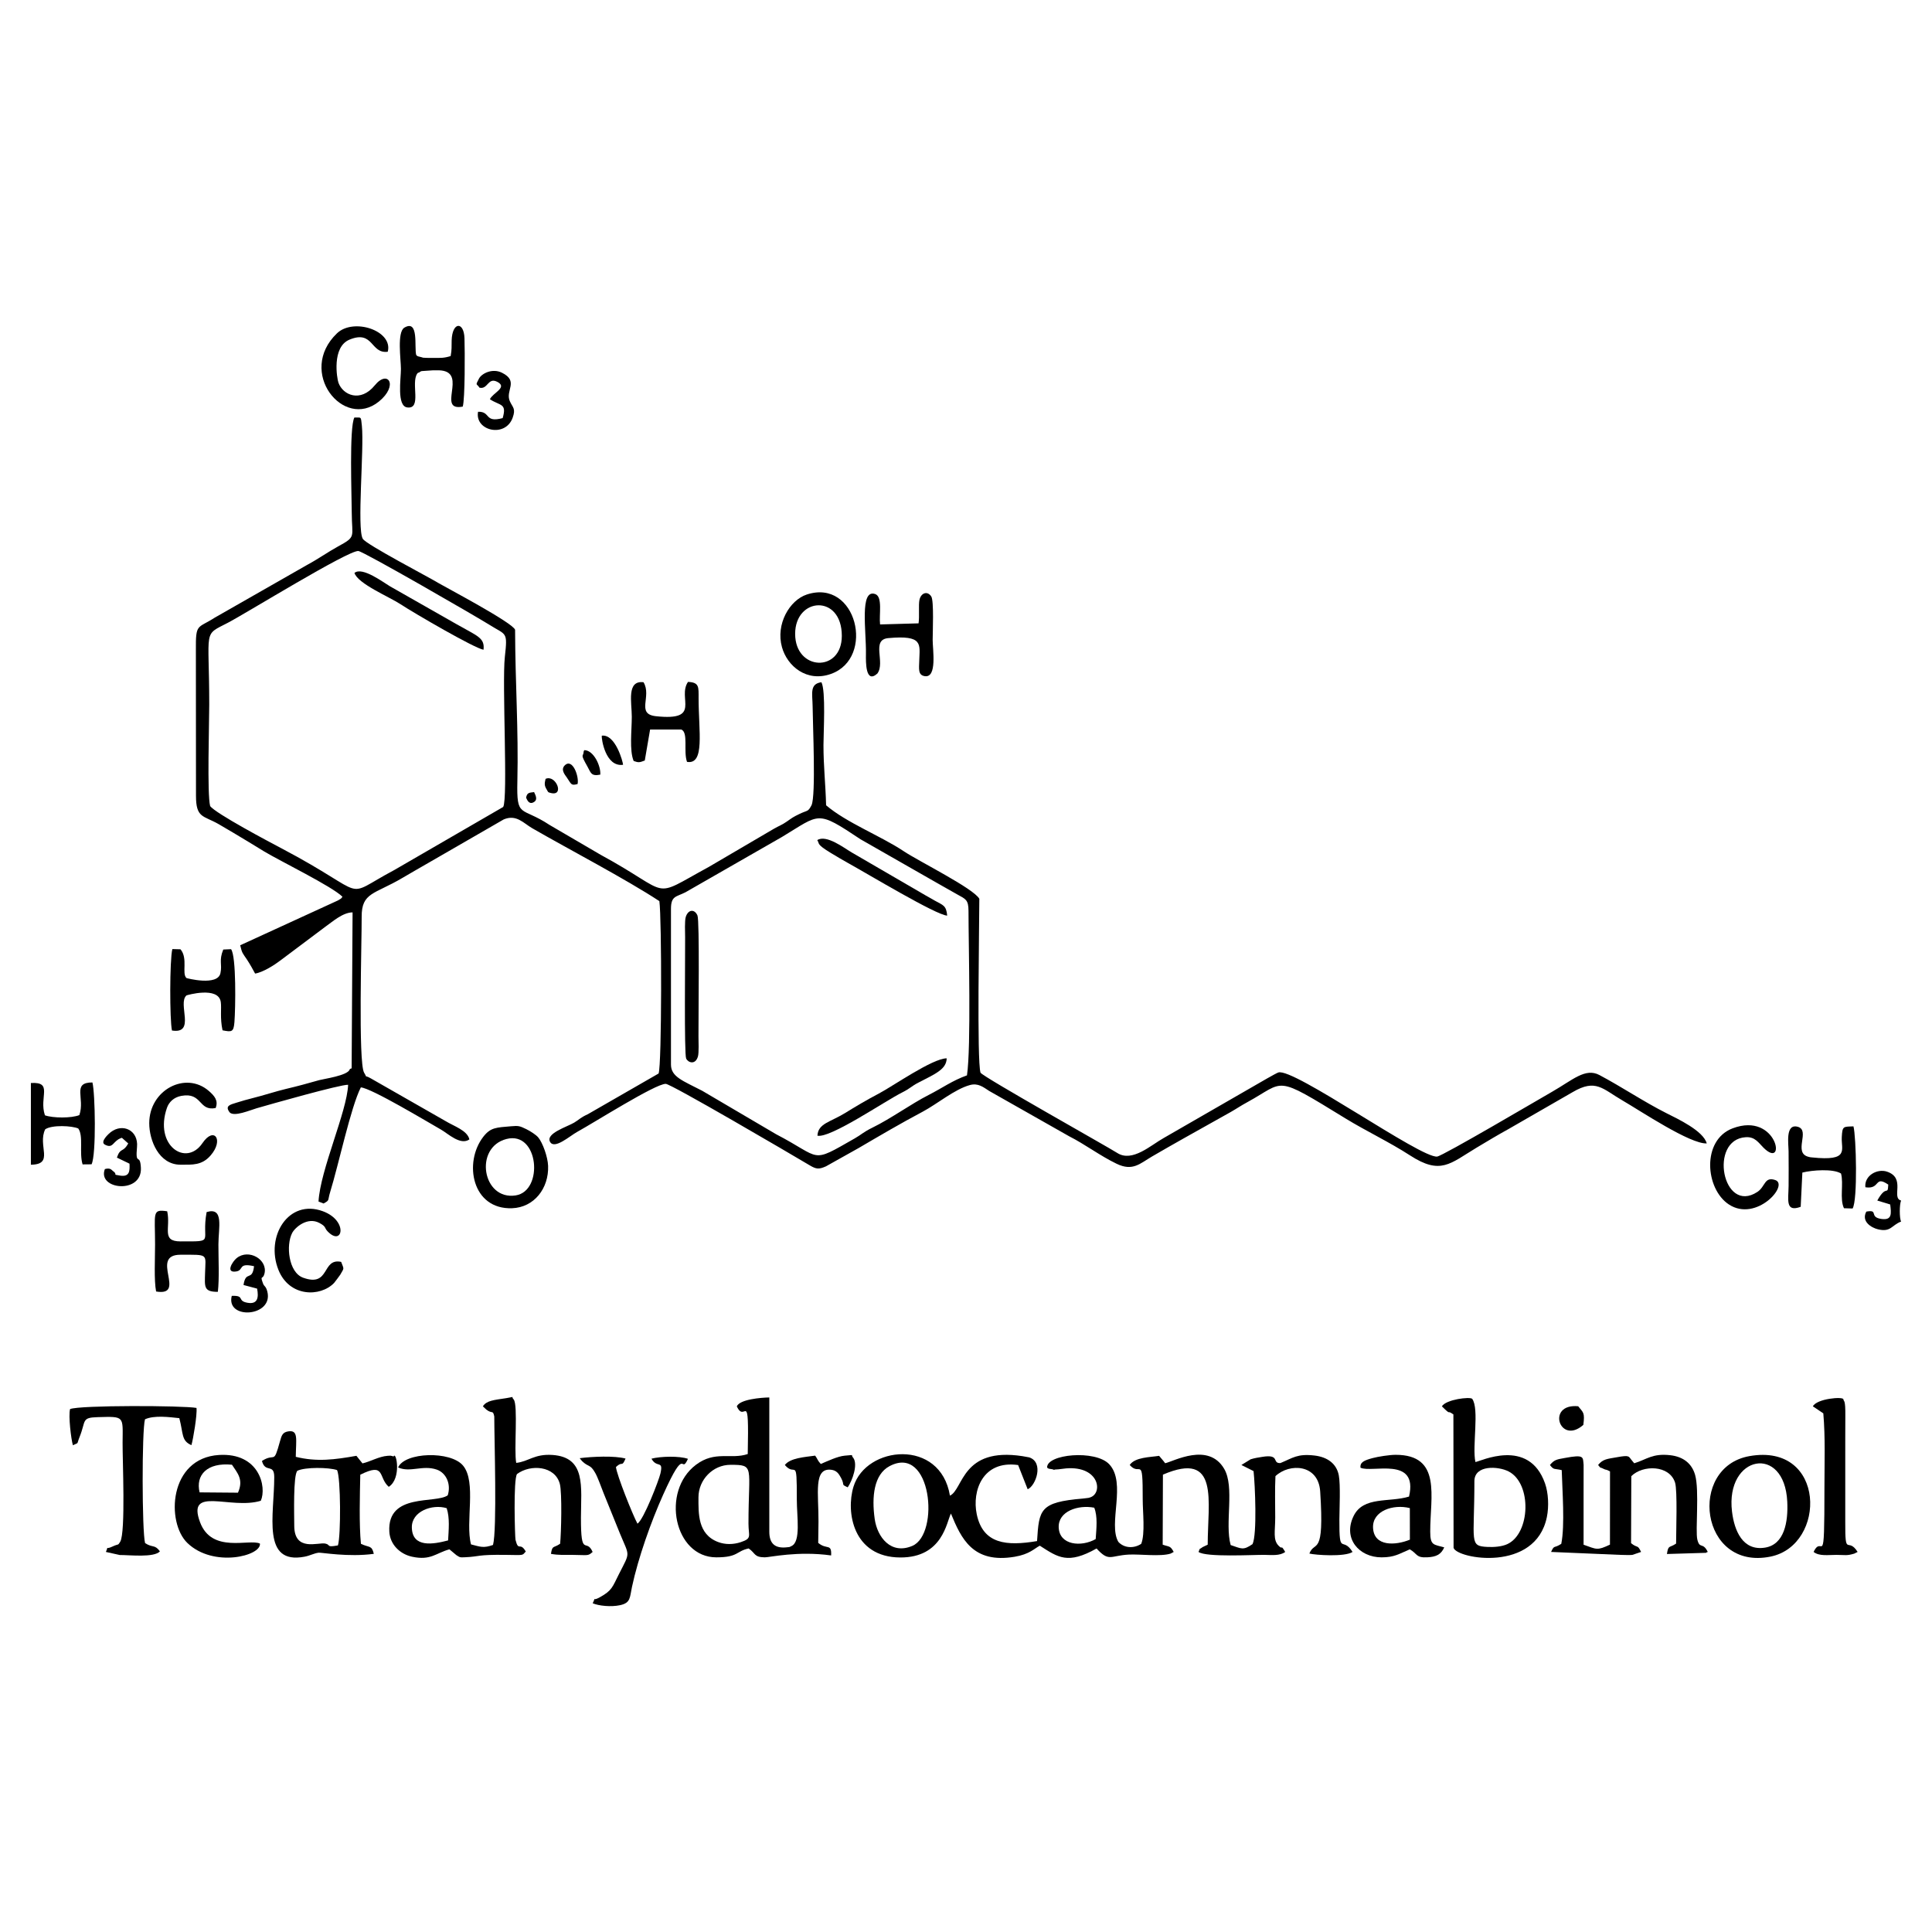 <?xml version="1.0" encoding="UTF-8"?>
<!DOCTYPE svg PUBLIC "-//W3C//DTD SVG 1.1//EN" "http://www.w3.org/Graphics/SVG/1.1/DTD/svg11.dtd">
<!-- Creator: CorelDRAW 2017 -->
<svg xmlns="http://www.w3.org/2000/svg" xml:space="preserve" width="200mm" height="200mm" version="1.1" style="shape-rendering:geometricPrecision; text-rendering:geometricPrecision; image-rendering:optimizeQuality; fill-rule:evenodd; clip-rule:evenodd"
viewBox="0 0 20000 20000"
 xmlns:xlink="http://www.w3.org/1999/xlink">
 <defs>
  <style type="text/css">
   <![CDATA[
    .fil0 {fill:black}
   ]]>
  </style>
 </defs>
 <g id="Capa_x0020_1">
  <g id="_2850306246016">
   <g>
    <path class="fil0" d="M6945.83 9408.61c0,-136.28 54.46,-122.89 150.54,-172.02l998.01 -572.11c400.92,-241.03 354.33,-281.75 814.95,24.4l798.93 456.19c72.48,41.14 131.56,74.83 200.69,113.67 85.69,48.13 116.98,53.44 116.98,170.81 0.41,374.17 28.16,1401.65 -15.79,1702.6 -151.22,53.73 -252.47,129.37 -396.9,202.97 -183.16,93.35 -388.82,243.71 -582.67,338.6 -93.35,45.69 -112.74,71.26 -182.09,110.85 -467.96,267.15 -331.48,207.74 -814.55,-43.26l-764.76 -449.66c-197.37,-102.81 -323.34,-143.01 -323.34,-271.11l0 -1611.93zm-4770.47 -1064.6c-32.28,-122.86 -9.32,-855.53 -9.32,-1049.73 0,-799.4 -69.32,-710.9 194.53,-848.32 187.94,-97.88 1240.98,-748.44 1348.59,-742.08 52.12,3.07 1238.34,688.85 1353.04,761.44 181.13,114.63 193.62,65.69 163.82,336.24 -29.79,270.7 34.01,1470.67 -17.24,1552.19l-1126.37 652.31c-565.11,300.66 -218.29,276.43 -1168.86,-224.42 -118.61,-62.5 -684.15,-361.37 -738.19,-437.63zm1369.75 939c-18.06,23.93 -8.63,15.57 -46.96,38.42l-1011.56 464c19.79,86.01 25.38,80.99 70.49,148.92 26.78,40.34 66.83,110.65 83.66,143.91 82.86,-12.59 204.7,-91.6 263.38,-136.82l465.86 -349.34c70.28,-48.93 177.63,-146.6 279.81,-147.17l-9.66 1614.31c-11.89,4.42 -18.14,4.68 -20.33,11.86 -19.18,63.13 -270.3,97.78 -314.06,110.08 -124.87,35.13 -213.63,60.23 -347.51,91.84 -100.2,23.64 -231.7,67.1 -342.62,94.48 -60.81,14.99 -105.7,28.26 -166.9,47.18 -68.43,21.16 -122.42,33.08 -71.08,100.84 46.62,48.21 210.42,-22.91 278.74,-42.77 132.31,-38.44 870.12,-247.91 947.48,-243.04 -12.22,279.76 -288.08,879.64 -306.6,1208.46l52.33 20.37c66.79,-36.51 39.77,-26.58 68.41,-119.18 86,-278.04 215.04,-884.71 317.49,-1082.91 111.98,9.4 687.67,356.28 830.24,437.36 71.13,40.46 201.04,166.76 293.34,101.28 -20.7,-93.47 -161.58,-137.21 -246.98,-189.92l-772.44 -441.3c-83.34,-47.05 -27.72,10.8 -70.15,-59.11 -63.14,-101.82 -23.93,-1378.75 -25.55,-1613.16 -1.76,-254.98 132.63,-232.34 421.07,-403.03 89.97,-53.25 178.29,-103.02 265.14,-153.46l784.41 -452.57c130.81,-55.44 204.82,39.16 294.29,90.75 380.25,219.27 971.73,528.06 1316.96,755.11 24.98,175.04 25.6,1695.21 -8.02,1784.53l-731.71 420.79c-81.85,37.89 -84.71,52.74 -142.15,87.54 -70.54,42.75 -297.52,111.13 -249.93,198.74 45.1,83.06 204.96,-61.26 282.01,-103.36 172.34,-94.19 810.41,-498.97 915.85,-496.65 56.55,1.24 1283.79,720.49 1491.23,843.99 66.81,39.79 94.15,42.22 167.14,10l336.81 -188.59c228.49,-133.78 429.01,-251.89 667.33,-378.75 147.97,-78.77 329.01,-231.48 486.14,-274.24 84.88,-23.11 137.94,21.1 199.75,61.12l827.9 469.25c163.73,82.77 319.46,201.84 490.68,284.28 167.38,80.58 240.81,-1.23 366.48,-74.85 113.16,-66.3 224.15,-128.81 332.36,-190.15l483.13 -270.78c70.19,-40.22 98.86,-62.03 170.95,-101.3 399.32,-217.54 267.06,-291.36 1019.22,169.49 212.43,130.15 452.52,243.14 665.32,381.01 317.82,205.91 413.79,85.72 690.2,-80.4 107.93,-64.85 220.89,-132.31 330.07,-192.46l664.19 -382.31c239.72,-140.85 308.44,-33.23 515.94,87.05 188.07,109.03 699.18,451.95 871.55,444.28 -34.94,-131.02 -303.23,-255.4 -416.78,-312.74 -236.1,-119.24 -457.05,-269.14 -694.32,-395.21 -146.05,-77.6 -277.23,51.6 -489.42,172.91 -124.27,71.04 -1129.85,663.48 -1190.15,671.14 -167.33,21.25 -1489.78,-923.95 -1644.48,-870.45 -28.45,9.83 -205.3,113.08 -243.47,135.17l-942.7 543.08c-131.96,72.98 -325.04,254.87 -480.77,155.06 -101.9,-65.3 -1393.25,-788.69 -1415.84,-831.32 -38.55,-118.02 -12.3,-1544.97 -12.3,-1800.33 -62.81,-109.15 -623.17,-385.74 -785.02,-493.61 -235.04,-156.66 -591.3,-294.18 -801.12,-474.08 -5.71,-220.86 -27.47,-407.17 -27.22,-623.29 0.15,-132.08 25.22,-561.17 -21.17,-650.54 -125.69,17.26 -92.31,120.03 -91.13,252.69 1.73,195.92 34.89,919.87 -11.39,1020.65 -38.44,72.1 -37.78,48.24 -126.15,90.87 -67.07,32.34 -74.44,39.66 -130.21,78.46 -53.95,37.52 -79.03,42.96 -134.45,74.99l-672.98 394.51c-621.19,337.63 -356,288.72 -1120.01,-126.24l-528.29 -308.69c-297.13,-196.49 -342.16,-62.24 -333.04,-454.05 12.35,-530.23 -21.95,-1013.75 -23.61,-1565.88 -18.79,-71.41 -730.29,-445.87 -786.2,-480.05 -108.24,-66.14 -755.92,-402.83 -790.55,-461.98 -62.37,-106.48 15.39,-930.46 -9.36,-1170.02 -10.82,-104.71 -5.18,-82.36 -77.51,-85.57 -54.51,101.35 -27.79,814.18 -27.27,983.48 0.83,261.41 51.33,245.84 -143.83,352.43 -99.95,54.59 -203.17,128.17 -314.3,187.8l-959.47 547.78c-180.14,115.87 -198.16,54.89 -195.89,335.4l1.08 1508.17c-0.12,233.65 74.56,202.95 234.69,294.35 93.87,53.57 212.83,126.05 315.26,187.45 62.03,37.18 97.04,59.98 155.95,95.31 172.64,103.49 701.46,360.79 810.28,468.73z"/>
    <path class="fil0" d="M11342.5 15932.59c-149.66,84.33 -375.23,64.05 -382.81,-120.33 -6.91,-167.8 201.34,-237.19 367.99,-204.57 36.23,91.37 22.6,212.06 14.82,324.9zm-2133.75 -755.26c434.85,-230.78 522.6,702.77 235.99,825.43 -221.77,94.91 -363.53,-90.42 -389.91,-278.75 -32.21,-229.85 -8.87,-460.29 153.92,-546.68zm1526.52 775.86c-313.53,52.72 -559.73,33.2 -624.31,-279.07 -49.77,-240.65 61.33,-559.96 428.65,-507.99l98.77 250.54c83.92,-34.81 171.13,-278.09 16.08,-329.97 -4.71,-1.57 -61.26,-11.29 -70.4,-12.7 -630.25,-96.28 -610.31,344.99 -750.42,408.82 -98.22,-595.16 -868.92,-518.14 -998.6,-92.17 -79.65,261.61 -5.67,730.35 484.59,732.26 440.78,1.72 479.19,-370.29 524.3,-454.62 106.31,257.94 225.99,520.44 660.22,447.13 154.53,-26.08 204.14,-85.78 259.81,-114.52 190.75,122.65 289.95,196.43 587.6,29.06 130.17,142.81 141.17,72.72 334.61,62.97 115.77,-5.84 326.42,22.96 431.78,-10.13l32.02 -17.18c-35.52,-66.43 -45.03,-51.15 -114.01,-75.24l2.46 -724.9c588.42,-253.35 463.57,276.14 463.57,725.22 -8.85,4.51 -49.19,22.21 -53.03,25.09 -46.17,34.71 -18.48,-2.54 -41.8,49.83 76.07,57.07 569.89,28.9 680.15,30.29 75.41,0.97 161.09,12.02 217.05,-30.29 -51.48,-86.47 -20.41,-15.39 -68.51,-64.46 -60.19,-61.39 -35.2,-147.55 -35,-291.4 0.19,-140.79 -4.68,-289 2.37,-428.76 144.99,-137.05 444.52,-125.74 463.11,157.86 45.43,692.96 -57.43,500.91 -111.78,643.37 59.4,15.52 366.77,37.25 447,-16.61 -106.46,-169.09 -138.29,50.47 -136.48,-334.87 0.52,-114.35 12.79,-358.04 -6.03,-457.9 -22.54,-119.62 -115.72,-189.8 -252.72,-205.45 -176.88,-20.19 -221.29,24.39 -351.65,78.15 -90.6,4.76 0.44,-94.78 -186.81,-64.32 -38.53,6.27 -81.85,12.37 -121.67,25.45l-95.38 58.79 125.8 63.2c15.97,143.47 37.56,656.03 -10.64,756 -97.56,67.31 -113.54,47.26 -226.4,9.58 -62.96,-226.08 44.66,-600.47 -68.01,-790.61 -163.47,-275.87 -520.49,-76.11 -609.92,-56.3 -3.5,-4.07 -7.71,-10.16 -9.77,-12.81 -2.02,-2.57 -7.26,-9.32 -9.68,-12.38l-43.35 -51.39c-91.8,14.98 -249.19,12.95 -304.31,94.71 111.05,126.74 135.41,-117.88 134.6,355.86 -0.21,127.93 26.87,355.58 -15.59,460.56 -79.31,52.03 -179.72,42.87 -236.89,-20.93 -108.28,-185.82 87,-610.07 -93.91,-802.95 -143.78,-153.28 -653.03,-104.98 -643.14,35.17 22.24,11.85 -1.56,8.42 51.92,16.11 95.85,13.76 -56.3,1.93 38.99,2.46 27.12,0.16 75.73,-8.62 105.61,-11.02 345.44,-27.76 383.89,258.32 247.68,300.71 -5.96,1.86 -11.42,3.36 -17.72,4.88 -3.83,0.93 -47.53,5.9 -54.49,6.48 -450.47,37.83 -455.13,113.28 -476.32,440.39z"/>
    <path class="fil0" d="M4638.75 15946.32c-154.93,40.9 -370.3,78.44 -375.33,-132.45 -4.03,-168.98 210.69,-246.51 360.63,-201.28 33.73,102.09 20.34,225.72 14.7,333.73zm1496.12 119.3c-66.52,-151.04 -122.17,69.18 -120.91,-355.86 0.97,-319.6 53.64,-624.78 -295.51,-648.12 -187.59,-12.55 -247.08,68.92 -374.61,82.08 -24.61,-129.39 20.67,-597.58 -26.07,-656.34 -34.12,-33.1 25.81,-29.83 -77.15,-13.78 -126.94,19.78 -203.48,23.72 -241.8,84.77l35.47 33.41c63.4,49.45 67.07,-1.1 82.43,71.26 0,238.01 29.82,1171.27 -13.07,1330.31 -97.99,34.27 -128.9,19.87 -227.7,-5.82 -61.02,-229.67 59.88,-645.9 -83.12,-816.36 -128.98,-153.75 -603.11,-139.16 -671.76,20.04 126.82,55.7 252.19,-28 399.4,21.77 97.54,32.97 151.48,149.87 114.52,266.49 -126,90.19 -626.04,-29.04 -604.88,374.77 7.04,134.6 109.58,233.72 236.67,261.04 192.17,41.29 244.55,-37.68 385.54,-76.72l72.23 60.36c38.22,23.47 32.45,24.31 92.46,21.56 156.1,-7.16 115.84,-28.56 421.64,-24.43 192.24,2.6 164.33,7.96 204.21,-34.76 -61.4,-106.17 -73.89,7.29 -106.38,-120.9 -5.54,-21.79 -24.38,-629.08 16.01,-681.47 139.21,-103.39 393.28,-86.27 442.97,102.61 24.03,91.29 14.46,512.11 2.89,619.3 -70.27,48.38 -80.16,11.6 -94.94,104.66 79.18,14.92 145.31,10.01 225.87,10.62 158.42,1.22 155.88,14.32 205.59,-30.49z"/>
    <path class="fil0" d="M7230.5 15500.4c0,-182.14 149.63,-336.73 331.13,-336.73 254.94,0 186.58,14.88 186.58,608.88 0,129.97 40.04,151.63 -78.62,191.33 -77.07,25.79 -160.65,27.54 -235.78,-0.87 -212.43,-80.33 -203.31,-297.03 -203.31,-462.61zm1018.08 20.94c-0.17,180.9 44.34,437.91 -55.32,483.43 -29.38,13.42 -8.3,8.42 -47.35,12.82 -120.36,13.56 -181.93,-35.15 -182.04,-161.3l0 -1389.89c-84.34,1.42 -305.04,18.97 -336.5,91.97 86.09,188.31 128.23,-216.2 113.25,493.76 -175.48,59.05 -337.85,-38.37 -536.36,111.54 -364.27,275.02 -225.26,957.89 210.83,957.89 229.41,0 203.76,-64.06 334.91,-92.05 73.19,50.25 53.01,90.52 167.04,92.01 47.29,0.61 342.54,-67.96 686.78,-19.58 6.22,-129.07 -44.25,-54.71 -133.7,-130.1l2.81 -220.23c1.85,-290.42 -54.21,-559.06 131.7,-536.57 54.2,6.56 77.47,38.2 101.37,83.15 44.71,84.07 -6.08,63.56 69.58,98.56 49.34,-72.22 106.59,-235.88 58.22,-304.08 -34.01,-34.23 25.15,-32.91 -88.85,-23.65 -72.41,5.88 -179.75,56.98 -248.31,86.07 -36.03,-38.89 -31.26,-50.01 -58.14,-86.38 -109.94,15.33 -257.19,23.82 -313.87,96.76 110.63,132.54 124.37,-104.74 123.95,355.87z"/>
    <path class="fil0" d="M16543.53 15165.47c36.55,44.57 7.11,14.02 60.18,41.71 23.22,12.11 16.1,-0.91 63.04,24.57l-0.54 758.22c-134.86,63.48 -135.52,49.02 -273.07,0.9 0,-156.5 0,-313.02 0,-469.53l0.38 -356.62c-8.56,-82.08 10.4,-110.41 -195.72,-71.6 -78.92,14.86 -106.1,15.35 -152.92,72.35 41.27,55.06 45.46,34.67 122.02,53.16 5.72,210.42 34.29,569.99 -4.73,763.26 -78.54,51.23 -70.19,6.72 -105.55,83.73l714.4 30.32c29.52,0.37 101.24,3.44 126.4,0.43l90.99 -30.75c-39.5,-82.19 -33.08,-33.35 -103.76,-90.84l2.54 -693.46c118.72,-118.95 395.4,-117.32 453.1,67.13 25.47,81.39 10.49,512.68 10.49,630.82 -70.71,47.81 -79.99,10.56 -94.92,107.78l406.09 -12.31c3.37,-7.53 11.62,-5.29 16.67,-9.12 -51.52,-106.72 -82.94,-25.28 -107.98,-128.12 -21.95,-90.13 22.85,-511 -23.33,-670.4 -34.04,-117.45 -122.08,-187.24 -256.47,-202.73 -184.54,-21.26 -242.16,43.24 -373.38,83.43l-20.62 -24.79c-40.83,-47.11 -20.32,-63.01 -161.75,-37.25 -95.44,17.38 -141.06,17.19 -191.56,79.71z"/>
    <path class="fil0" d="M15262.9 15332.93c0,-169.97 246.07,-156.18 354.01,-100.73 243.33,124.98 226.04,643.16 -14.19,753.03 -58.26,26.64 -140.62,31.54 -203.15,28.6 -194.74,-9.14 -136.67,-46.47 -136.67,-680.9zm-336.52 -774.56c108.88,106.92 39.91,27.39 119.14,83.73l1.88 1381.65c37.29,113.91 846.86,257.91 965.54,-318.21 23.17,-112.5 15.56,-251.36 -18.91,-349.43 -168.64,-479.84 -674.82,-224.5 -720.5,-221.38 -35.27,-159.68 42.7,-550.51 -33.51,-654.28 -23.16,-22.93 -269.58,5.28 -313.64,77.92z"/>
    <path class="fil0" d="M3046.09 15793.48c0,-101.49 -12.52,-523.93 32.54,-568.15 79.76,-38.64 322.09,-36.49 410.67,-7.19 38.66,77.54 40.44,682.06 8.83,779.95 -127.61,23.17 -70.02,-6.21 -130.85,-19.06 -73.69,-15.56 -321.19,88.96 -321.19,-185.55zm-334.47 -669.89c34.17,130.12 127.37,21.15 127.37,167.48 0,393.61 -133.2,908.98 313.97,823.72 57.37,-10.94 95.83,-35.06 145.55,-41.19 28.52,-3.52 307.77,47.66 571.27,11.72 -21.68,-92.89 -47.6,-61.58 -133.49,-104.09 -19.62,-196.46 -11.15,-507.01 -6.68,-715.03 264.07,-131.87 182.4,27.42 294.81,125.37 135.27,-86.36 77.36,-373.05 50.17,-315.37 -2.17,4.62 -11.24,-3.41 -14.31,-3.71 -27.25,-2.78 -2.63,-5.37 -46.97,-2.06 -92.07,6.81 -176.9,59.71 -260.98,78.52l-62.79 -78.48c-223.12,39.7 -409.44,64.73 -627.66,10.52 2.11,-181.21 29.16,-279.33 -76.64,-263.58 -59.97,8.93 -70.04,42.06 -86.27,100.53 -70.67,254.5 -45.66,115.01 -187.35,205.65z"/>
    <path class="fil0" d="M754.57 14961.27c67.1,-33.36 35.32,-0.96 69.9,-87.28 66.61,-166.39 16.8,-199.09 185.36,-203.73 282.92,-7.78 261.17,-13.53 259.21,264.88 -1.25,177.32 32.21,925.09 -24.01,1023.77 -27.76,45.32 -12.74,18.33 -82.18,51.33 -78.38,37.25 -34.89,-19.55 -66.63,55.38l143.17 31.7c104.29,-0.14 356.14,29.06 415.98,-37.74 -53.17,-74.35 -76.47,-34.18 -153.63,-85.78 -32.05,-120.78 -34.02,-1166.02 -0.9,-1281.24 97.03,-43.84 251.46,-22.75 355.49,-11.85 42.75,161.17 19.26,233.87 125.17,279.42 17.95,-60.03 61.03,-315.35 52.67,-385.24 -134.19,-25.29 -1211.8,-29.71 -1308.98,11.94 -18.24,72.16 10.47,308.09 29.38,374.44z"/>
    <path class="fil0" d="M14595.09 15938.55c-146.05,60.13 -373.57,75.62 -381.41,-124.59 -6.83,-174.46 209.7,-245.42 380.84,-202.22l0.57 326.81zm-582.37 -245.39c-114.5,233.77 57.09,428.4 288.45,428.4 136.07,0 180.41,-35.93 293.03,-82.87 81.92,46.2 60.01,89.12 183.18,82.4 90.26,-4.94 139.94,-28.28 173.37,-102.64 -108.05,-31.7 -145.12,-15.62 -145.12,-162.16 -1.13,-362.63 122.37,-796.15 -357.95,-796.15 -63.25,0 -183.15,18.74 -239.28,34.05 -85.59,23.36 -130.96,41.93 -124.62,99.31 115.54,57.57 600.76,-123.61 502.49,298.98 -206.67,63.02 -472.36,-5.88 -573.55,200.68z"/>
    <path class="fil0" d="M17929.58 15646.94c-69.62,-582.67 542.62,-701.88 572.09,-102.27 10.48,213.36 -30.9,443.79 -229.39,476.15 -231.89,37.8 -319.02,-175.69 -342.7,-373.88zm180.74 -573.3c-641.72,113.27 -513.59,1189.31 218.38,1040.2 583.8,-118.92 574.48,-1180.16 -218.38,-1040.2z"/>
    <path class="fil0" d="M6475.79 15099.15c-110.94,-31.49 -350.87,-20.58 -474.93,-4.01 5.23,4.62 19.17,24.81 23.61,29.15 68.89,67.56 83.7,28.69 137.07,122.79 28.95,51.07 60.43,144.38 85.85,207.31 53.17,131.68 109.8,273.35 168.76,416.86 101.91,248.02 110.85,187.54 -7.86,421.95 -69.35,136.96 -71.52,170.94 -198.49,241.49 -93.2,51.79 -31.37,-24.53 -74.36,62.37 63.95,26.93 189.88,39.84 282.93,19.81 112.14,-24.17 100.56,-80.27 124.07,-190.03 64.45,-300.91 197.02,-674.29 322.44,-953.57 240.04,-534.56 177.16,-196.85 256.81,-371.43 -86.35,-31.2 -283.79,-26.65 -377.56,-1.62 55.07,101.95 125.76,9.37 92.56,153.75 -15.5,67.42 -172.77,478.55 -237.85,518.78 -49.66,-92.05 -214.62,-504.53 -222.48,-586.36 71.69,-67.86 57.29,9.63 99.43,-87.24z"/>
    <path class="fil0" d="M2066.21 15448.98c-43.32,-180.27 78.48,-311.45 335.04,-286.22 56.19,85.78 122.97,153.12 62.13,289.57l-397.17 -3.35zm633.64 86.93c63.25,-143.07 -15.67,-499.6 -432.76,-474.03 -520.59,31.92 -548.22,698.71 -327.01,911.34 269.71,259.27 766.43,133.52 750.76,5.88 -109.76,-52.59 -497.91,105.81 -619.91,-220.95 -142.45,-381.58 314.5,-126.6 628.92,-222.24z"/>
    <path class="fil0" d="M18774.37 16065.62c59.76,46.69 152.01,30.08 236.11,30.43 93.7,0.38 105.35,10.67 184.52,-13.01l34.95 -17.42c-102.05,-163.48 -129.78,67.57 -127.9,-313.84l0.08 -879.39c0,-69.9 -0.24,-139.72 0.61,-209.61 2.26,-185.97 -16.86,-148.71 -20.08,-177.61 -3.29,-29.56 -273.84,-7.98 -315.95,73.2l108.14 72.53c21.83,252.89 11.68,510.28 11.68,764.84 0,910.21 -18.87,472.53 -112.16,669.88z"/>
    <path class="fil0" d="M8231.32 6561.6c0,-381.69 483.2,-413.67 483.2,20.92 0,383.85 -483.2,363.9 -483.2,-20.92zm120.68 -407.14c-178.09,58.56 -323.49,306.39 -257.18,544.9 54.72,196.83 257.13,366.73 508.19,276.68 461.16,-165.4 264.36,-991.06 -251.01,-821.58z"/>
    <path class="fil0" d="M9082.36 6972.6c85.47,-115.86 -67.58,-350.32 112.73,-366.83 364.47,-33.35 325.54,63.14 321.23,229.05 -2.28,88.07 -15.65,154.15 57.49,164.85 129.3,18.91 81.1,-275.7 81.09,-375.27 0,-76.62 14.46,-404.72 -14.3,-449.4 -39.77,-61.75 -106.73,-37.43 -122.51,35.19 -11.29,51.95 1.5,168.81 -9.05,242.73l-398.54 11.29c-12.06,-99.35 29.04,-286.85 -50.25,-314.44 -164.04,-57.09 -91.77,383.72 -96.02,621.59 -1.54,86.6 -3.7,310.5 118.13,201.24z"/>
    <path class="fil0" d="M6559.68 7877.58c47.29,16.56 57.88,18.22 115.13,-4.91l54.98 -320.63 323.17 -0.23c75.38,32.23 19.72,225.19 59.01,335.08 186.75,31.3 120.14,-316.13 119.86,-656.73 -0.09,-116.37 9.31,-166.58 -109.73,-171.13 -113.63,167.45 147.43,407 -332.53,355 -209.16,-22.66 -38.93,-204.87 -127.94,-351.69 -177.06,-20.88 -121.39,207.15 -121.33,357.54 0.04,140.07 -26.42,348.82 19.38,457.7z"/>
    <path class="fil0" d="M5243.43 11790.68c334.72,-85.96 387.5,539.01 94.6,584.18 -343.58,52.97 -435.17,-496.71 -94.6,-584.18zm49.9 -131.89c-155.85,13.51 -214.62,10.99 -290.96,109.97 -204.52,265.23 -117.27,753.83 298.8,738.74 228.73,-8.3 381.23,-206.46 372.77,-438.26 -3.4,-93.44 -56.17,-239.07 -101.73,-294.29 -22.9,-27.74 -83.52,-66.39 -123.6,-85.9 -69.3,-33.75 -81.72,-36.65 -155.28,-30.26z"/>
    <path class="fil0" d="M1780.15 10667.84c250.37,39.55 54.73,-279.3 150.1,-363.24 2.49,-2.18 331.25,-97.77 355.24,67.87 9.53,65.73 -9.69,165.07 18.24,293.33 93.58,18.08 114.7,20.95 123,-84.1 11.29,-143 20.4,-683.9 -34.87,-755.8l-80.55 3.62c-47.64,116.42 -9.03,150.03 -29.42,245.01 -29.18,135.86 -349.44,52.08 -351.72,50.01 -51.39,-46.52 18.27,-202.36 -61.57,-297.45l-84.55 -2.24c-28.21,113.63 -27.85,733.35 -3.9,842.99z"/>
    <path class="fil0" d="M18640.76 12492.86l17.2 -354.47c102.19,-25.54 319.14,-41.93 400.35,9.8 28.87,108.3 -16.14,261.12 30.42,359.39l89.2 2.78c53.91,-83.7 37.22,-745.97 9.14,-850.27 -105.94,4.31 -114.81,-5.48 -120.98,112.16 -6.9,131.54 82.58,250.45 -307.5,209.38 -23.38,-2.46 -16.34,-1.1 -35.95,-5.95 -165.7,-40.98 22.81,-274.86 -112.68,-311.36 -130.09,-35.03 -94.84,177.78 -94.57,256.18 0.43,118.84 1.61,237.78 0.18,356.42 -1.75,146.04 -35.63,274.43 125.19,215.94z"/>
    <path class="fil0" d="M4318.83 3867.82c4.16,-4.02 11.4,-14.57 14.15,-10 2.76,4.58 10.86,-7.54 14.82,-9 4.02,-1.47 10.86,-5.69 16.03,-7.22l120.89 -8.25c23.33,0.26 62.96,-0.66 84.67,1.89 268.8,31.6 -51.67,425.31 221.11,373.91 23.74,-81.91 22.3,-570.29 17.86,-706.77 -5.8,-178.44 -127.35,-172.39 -132.85,22.24 -1.97,69.8 2.78,88.74 -10.33,161.42 -73.72,22.75 -103.85,18.76 -180.41,19.32 -14.78,0.11 -72.82,0.16 -84.49,-1.23 -60.23,-7.2 21.04,8.34 -39.14,-6.81 -59.8,-15.04 -28.58,-6.26 -52.35,-21.52 -22.43,-79.68 30.19,-373.66 -122.67,-284.15 -78.36,45.89 -35.7,332.56 -35.72,427.59 0,103.66 -44.91,384.51 65.18,398.53 153.95,19.61 35.47,-249.45 103.25,-349.95z"/>
    <path class="fil0" d="M1615.97 13369.54c325.02,54.34 -74.27,-380.55 252.63,-380.55 296.51,0 259.2,-12.4 254.35,188.11 -3.42,141.79 -17.38,196.78 132.35,195.96 15.95,-139.43 5.74,-337.09 5.75,-489.4 0,-174.42 60.44,-390.85 -122.07,-336.49 -58.48,316.89 98.29,303.78 -270.38,303.78 -202.24,0 -99.56,-138.41 -137.69,-311.79 -159.41,-23.57 -125.78,13.88 -125.66,344.5 0.05,139.67 -11.98,370.08 10.72,485.88z"/>
    <path class="fil0" d="M319.76 12057.11c247.4,-2.47 65.85,-196.96 148.22,-366.68 71.86,-47.91 276.93,-36.87 342.09,-8.5 56.4,77.16 7.89,251.64 44.98,371.8l92.77 -0.92c50.01,-98.35 37.33,-741.07 8.91,-847.38 -215.52,-0.52 -74.45,163.49 -135.29,338.04 -82.52,32.88 -271.54,31.95 -356.31,2.21 -63.64,-188.33 88.61,-348.84 -145.37,-334.37l0 845.8z"/>
    <path class="fil0" d="M3531.65 13062.92c-204.73,-43.06 -110.75,266.24 -394.14,163.68 -151.37,-54.8 -179.07,-337.66 -112.56,-463.73 30.4,-57.65 157.89,-167.95 280.21,-103.51 74.33,39.18 50.88,50.35 84.94,86.38 156.34,165.4 219.49,-109.11 -48.79,-207.39 -354.59,-129.91 -596.3,261.19 -459.42,606.32 112.67,284.04 434.99,284.03 576.82,136.13 6.41,-6.68 62,-82.07 63.71,-85.16 41.01,-73.78 40.55,-50.15 9.23,-132.72z"/>
    <path class="fil0" d="M1544.92 11627.62c0,175.8 99.1,429.38 323.68,429.38 124.44,0 221.5,8.15 312.11,-96.48 139.66,-161.28 35.24,-304.27 -84.83,-127.04 -169.3,249.92 -503.02,24.92 -367.53,-365.35 19.93,-57.44 69.3,-109.15 148.72,-123.72 218.95,-40.1 175.86,160.96 355.35,125.94 30.16,-77.27 -12.04,-126.1 -70.97,-177.19 -239.72,-207.85 -616.53,-10.74 -616.53,334.46z"/>
    <path class="fil0" d="M17937.07 11680.12c-323.66,121.43 -285.85,627.34 -39.39,788.69 284.06,185.96 627.2,-203.44 479.17,-253.21 -113.15,-38.03 -100.83,68.19 -184.47,123.07 -360.22,236.42 -506.79,-542.62 -120.57,-566.41 96.67,-5.96 131.66,57.02 184.16,109.05 241.02,238.85 147.41,-376.12 -318.9,-201.19z"/>
    <path class="fil0" d="M4013.97 3641.32c57.96,-217.68 -353.97,-355.15 -525.68,-190.65 -416.4,398.93 67.79,1003.07 433.86,706.25 206.03,-167.05 94.14,-335.63 -42.02,-168.32 -148.19,182.06 -330.74,101.66 -376.59,-26.98 -15.37,-43.15 -71.03,-368.71 113.88,-445.44 250.34,-103.91 217.04,149.15 396.55,125.14z"/>
    <path class="fil0" d="M7102.96 10957.73c19.66,43.23 95.98,69.67 122.24,-21.69 11,-38.29 5.68,-161.54 5.41,-208.54 -1.1,-199.01 12.72,-1198.45 -10.72,-1251.14 -30.23,-67.99 -96.12,-63.05 -120.87,15.8 -12.7,40.49 -6.96,160.59 -6.65,209.49 1.21,194.38 -10.61,1209.46 10.59,1256.08z"/>
    <path class="fil0" d="M8462.04 11756.81c134.61,27.7 692.65,-354.95 875.46,-446.85 88.03,-44.26 96.34,-65.05 169.21,-102.52 181,-93.04 290.42,-139.24 293.47,-251.59 -145.68,-0.46 -560.94,290.62 -703.53,365.18 -123.83,64.75 -248.56,139.26 -345.19,199.1 -157.47,97.52 -282.71,108.54 -289.42,236.68z"/>
    <path class="fil0" d="M3669.42 5931.05c34.32,111.84 361.04,247.8 474.76,322.55 145.21,95.44 770.04,458.57 861.26,472.53 14.4,-124.2 -62.48,-140.79 -275.83,-262.73l-693.83 -394.8c-64.63,-37.88 -286.14,-205.68 -366.36,-137.55z"/>
    <path class="fil0" d="M8815.58 8823.78c-75.15,-43.67 -261.3,-188.05 -355.21,-126.92 27.18,40.01 -14.61,38.44 140.39,132.98 52.98,32.31 124.14,74.19 171.84,100.59 215.97,119.53 918.9,543.21 1032.66,548.01 -9.36,-106.21 -42.6,-107.15 -128.2,-155.19 -66.81,-37.5 -118.22,-66.89 -173.21,-99.42l-688.27 -400.05z"/>
    <path class="fil0" d="M1261.63 11778.32l65.89 58.63c-57.58,102 -79.16,36.07 -117.44,146.54l130.49 62.81c3.41,72.21 3.37,138.96 -95.85,123.72 -95.43,-14.66 -13.4,-4.57 -78.69,-50.34 -9.8,-6.86 -23.58,-33.66 -80.43,-17.44 -82.28,213.83 387.53,262.65 372.93,-13.74 -8.42,-159.62 -59.26,-9.52 -40.14,-215.46 15.81,-170.11 -146.06,-250.62 -273.33,-152.2 -17.94,13.88 -114.33,99.88 -58.97,128.66 89.91,46.76 78.4,-40.99 175.54,-71.18z"/>
    <path class="fil0" d="M19680.25 12645.37c-18.82,-34.25 -17.81,-180.81 0,-217.28 -105.85,-27.53 52.34,-232.44 -146.16,-299.27 -100.76,-33.91 -236.92,40.72 -223.8,161.58 158.89,25.1 89.96,-127.09 237.02,-27.49 -6.45,125.4 -16.26,-10.09 -113.66,165.02l133.63 40.76c11.75,95.15 20.6,166.6 -93.09,149.52 -130.4,-19.58 -21.45,-99.92 -154,-75.78 -55.61,102.99 53.33,166.94 119.27,183.04 135.09,32.97 140.64,-41.64 240.79,-80.1z"/>
    <path class="fil0" d="M2630.01 13107.8c-19.51,162.5 -85.51,37.46 -109.14,194.46l140.58 37.37c17.82,91.08 6.66,164 -96.99,147.01 -116.19,-19.04 -24.19,-78.3 -165.34,-71.87 -63.67,251.26 434.64,218.37 368.27,-44.08 -15.19,-60.09 -32.51,-50.55 -44.74,-84.48 -33.43,-92.71 -2.7,-32.87 14.75,-100.27 37.65,-145.41 -162.05,-264.42 -288.72,-161.16 -39.73,32.38 -120.22,155.76 -3.3,137.39 81.5,-12.81 15.39,-92.94 184.63,-54.37z"/>
    <path class="fil0" d="M4963.42 4013.12c87.86,21.84 86.38,-111.86 185.38,-59.95 110.27,57.81 -50.01,114.91 -77.25,180.09 108.07,69.99 177.31,39.53 132.07,194.93 -193.3,51.31 -120.02,-69.67 -254.76,-65.66 -36.24,197.31 281.9,273.07 357.93,62.45 35.1,-97.23 0.45,-105.45 -28.93,-171.53 -49.66,-111.63 96.36,-206.04 -80.95,-294.64 -99.05,-49.49 -210.39,6.32 -238.9,61.02 -40.85,78.41 -23.44,46.24 5.41,93.29z"/>
    <path class="fil0" d="M16390.7 14750.38c16.29,-128.16 0.22,-126.18 -53.41,-192.9 -334.15,-31.18 -192.27,408.36 53.41,192.9z"/>
    <path class="fil0" d="M6449.96 7917.15c-0.67,-28.3 -78.84,-321.08 -220.6,-301.25 -3.88,32.57 38.49,326.43 220.6,301.25z"/>
    <path class="fil0" d="M6049.18 7765.63c-2.7,5.63 -6.83,7.77 -7.34,17.2 -3.01,55.38 -40.21,12.21 40.33,154.53 35.29,62.37 35.98,100.79 131.92,81.61 7.33,-87.65 -67.68,-252.41 -164.91,-253.34z"/>
    <path class="fil0" d="M5979.1 8116.26c17.62,-76.36 -52.23,-271.86 -132.49,-193.28 -45.51,44.55 2.09,97.87 19.99,124.04 49.58,72.5 43.64,87.87 112.5,69.24z"/>
    <path class="fil0" d="M5647.74 8062.79c-8.26,40.25 -17.63,63.27 10.89,108.96 17.24,27.59 8.6,29.44 46.4,38.01 141.51,32.13 48.75,-194.63 -57.29,-146.97z"/>
    <path class="fil0" d="M5445.96 8257.25c9.56,18.45 26.95,72.97 74.86,49.24 50.74,-25.15 23.83,-71.77 8.05,-106.74 -51.56,6.79 -71.59,4.31 -82.91,57.5z"/>
   </g>
  </g>
 </g>
</svg>
